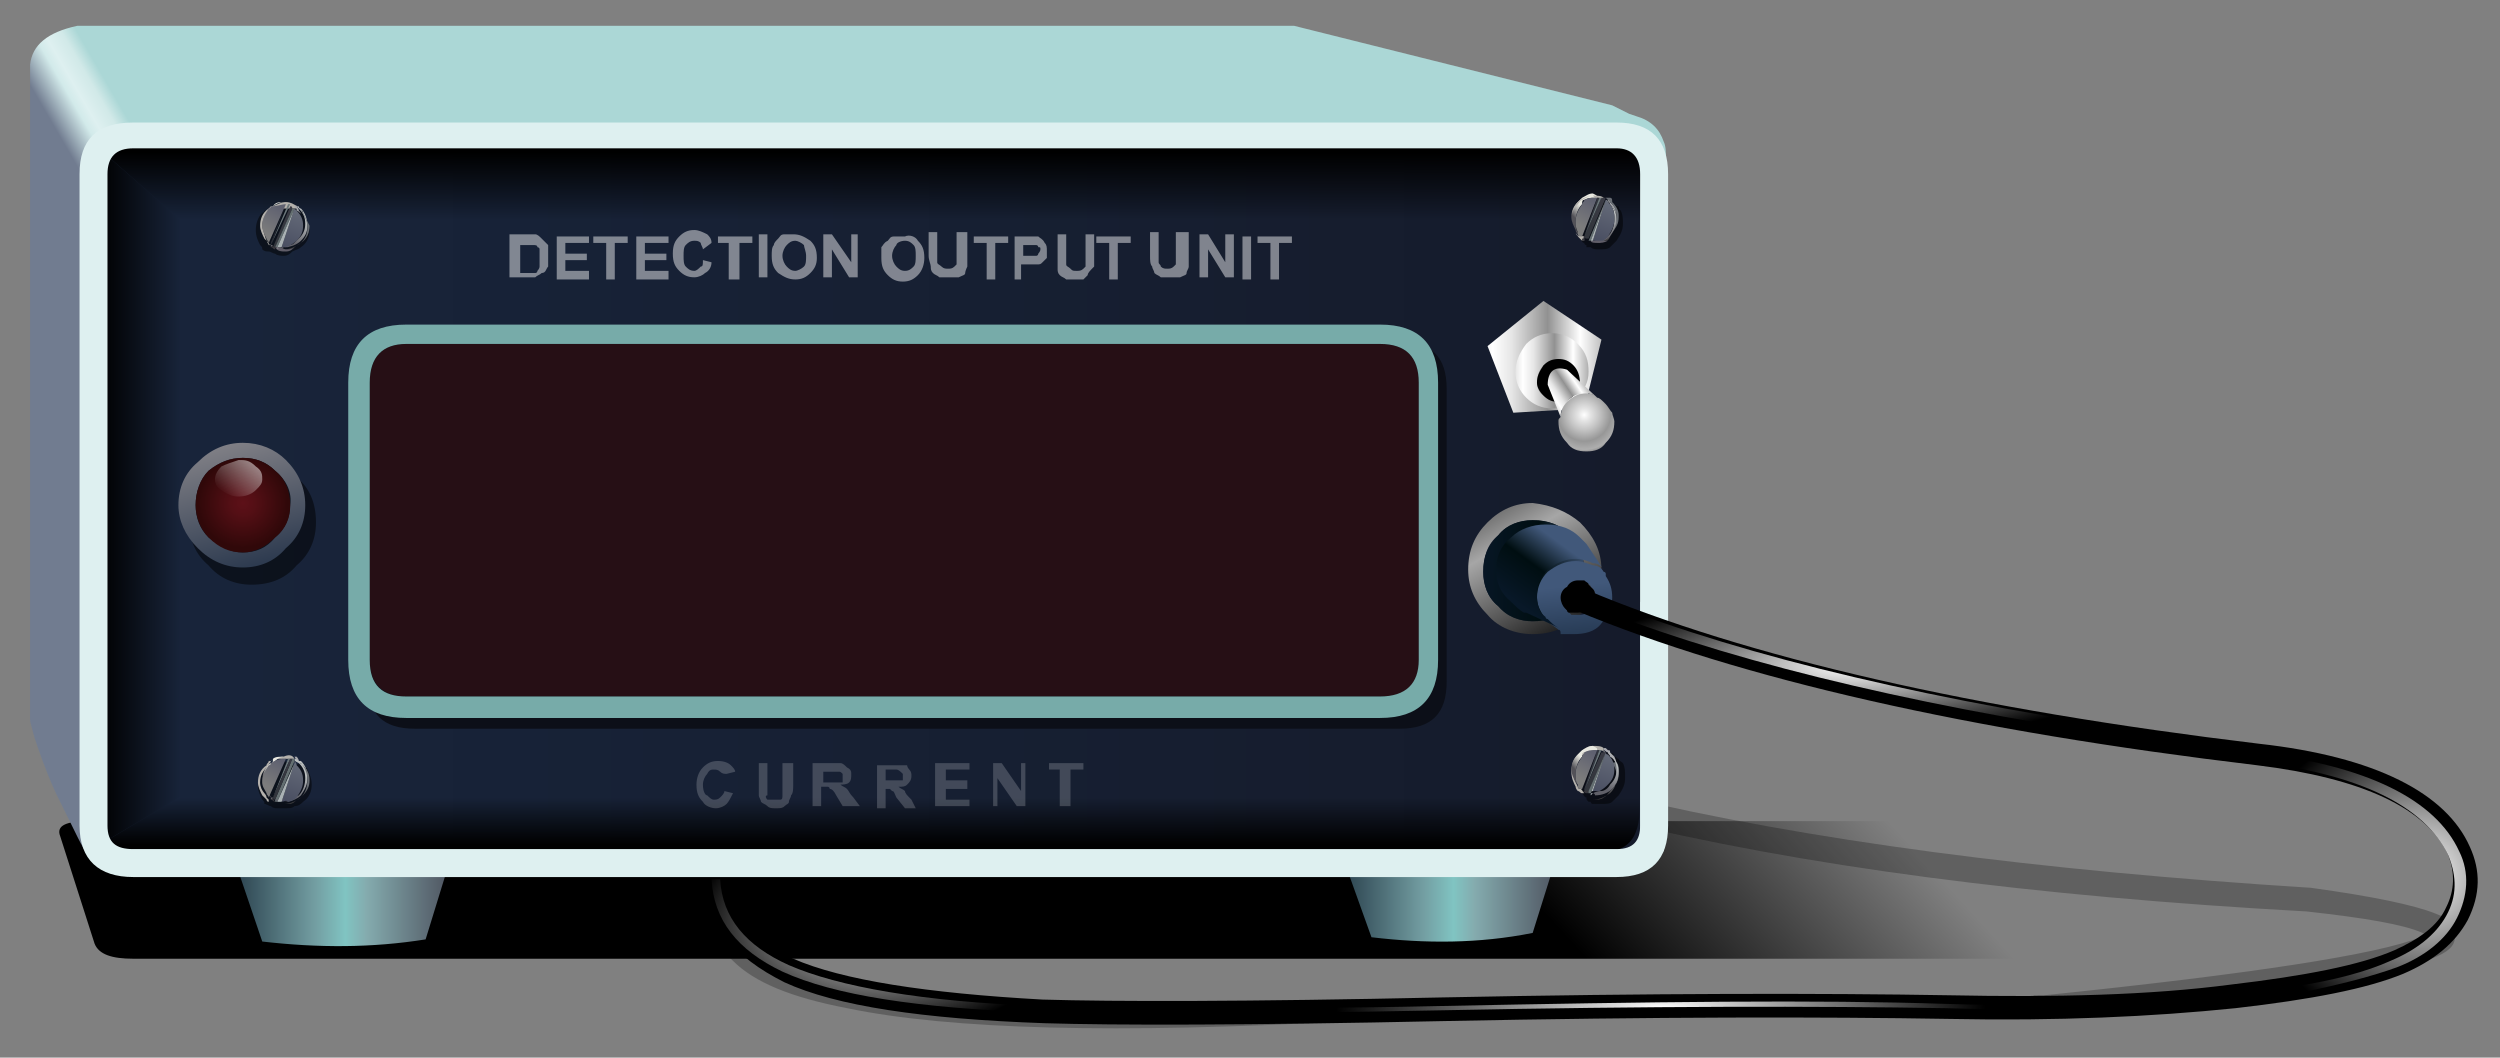 <?xml version="1.0" encoding="utf-8"?>
<!-- Generator: Adobe Illustrator 16.0.0, SVG Export Plug-In . SVG Version: 6.00 Build 0)  -->
<!DOCTYPE svg PUBLIC "-//W3C//DTD SVG 1.1//EN" "http://www.w3.org/Graphics/SVG/1.1/DTD/svg11.dtd">
<svg version="1.1" id="Layer_1" xmlns="http://www.w3.org/2000/svg" xmlns:xlink="http://www.w3.org/1999/xlink" x="0px" y="0px"
	 width="116.3px" height="49.2px" viewBox="2.8 497.5 116.3 49.2" enable-background="new 2.8 497.5 116.3 49.2"
	 xml:space="preserve">
<rect x="2.8" y="497.5" width="116.3" height="49.2" fill="#808080" stroke="none"/>
<g>
	<g>
		
			<linearGradient id="SVGID_1_" gradientUnits="userSpaceOnUse" x1="-635.051" y1="245.73" x2="-617.063" y2="245.73" gradientTransform="matrix(0.992 -0.124 -0.828 -0.904 905.318 680.325)">
			<stop  offset="0" style="stop-color:#000000"/>
			<stop  offset="1" style="stop-color:#000000;stop-opacity:0"/>
		</linearGradient>
		<path fill="url(#SVGID_1_)" d="M6.9,535.7h11.2h12.7h2.9h56.7c1.3,0,2.4,0.2,3.1,0.7l7.8,5c0.1,0.4-0.3,0.7-1.3,0.7H33.6h-2.9
			H18.1H9c-1,0-1.6-0.2-1.8-0.7l-1.6-5C5.4,535.9,5.9,535.7,6.9,535.7z"/>
	</g>
	<g>
		<path fill-opacity="0.247" d="M77.6,534.3l0.5,0.2c8.8,2.1,19.5,3.5,32.2,4.3c2.9,0.4,4.8,0.8,5.8,1.2c0.8,0.3,1.1,0.7,0.9,1.1
			c0,0.4-0.3,0.7-1.1,1c-2.1,0.8-8,1.7-17.8,2.7l-0.6,0.1l-0.1-1.1h0.5c9.7-1,15.5-1.9,17.5-2.7c0.2-0.1,0.3-0.1,0.4-0.1
			c-0.1,0-0.1,0-0.3-0.1c-0.9-0.4-2.7-0.7-5.4-1c-12.7-0.7-23.5-2.1-32.4-4.3l-0.5-0.1L77.6,534.3z M42.4,543.4
			c4.8,1,12.5,1.2,23.1,0.6h0.6v1h-0.5c-10.8,0.6-18.6,0.4-23.4-0.6c-2.6-0.5-4.3-1.2-5.3-2.2c-1.1-1-1.4-2.3-0.7-3.8l0.2-0.5l1,0.4
			l-0.3,0.5c-0.5,1.1-0.3,2,0.4,2.7C38.5,542.3,40.1,543,42.4,543.4z"/>
	</g>
	<g>
		<g>
			
				<linearGradient id="SVGID_2_" gradientUnits="userSpaceOnUse" x1="-137.202" y1="241.486" x2="-126.677" y2="241.486" gradientTransform="matrix(1 0 0 -1 202.34 780.039)">
				<stop  offset="0" style="stop-color:#283E4B"/>
				<stop  offset="0.369" style="stop-color:#739EA2"/>
				<stop  offset="0.502" style="stop-color:#80C4C2"/>
				<stop  offset="0.596" style="stop-color:#84ABAE"/>
				<stop  offset="1" style="stop-color:#494B58"/>
			</linearGradient>
			<path fill="url(#SVGID_2_)" d="M66.6,541.1l-1.9-5.3h11l-1.6,5.1C71.6,541.4,69.1,541.4,66.6,541.1z"/>
			
				<linearGradient id="SVGID_3_" gradientUnits="userSpaceOnUse" x1="-188.752" y1="241.282" x2="-178.227" y2="241.282" gradientTransform="matrix(1 0 0 -1 202.34 780.039)">
				<stop  offset="0" style="stop-color:#283E4B"/>
				<stop  offset="0.369" style="stop-color:#739EA2"/>
				<stop  offset="0.502" style="stop-color:#80C4C2"/>
				<stop  offset="0.596" style="stop-color:#84ABAE"/>
				<stop  offset="1" style="stop-color:#494B58"/>
			</linearGradient>
			<path fill="url(#SVGID_3_)" d="M15,541.3l-1.8-5.3h11l-1.6,5.2C20.1,541.6,17.6,541.6,15,541.3z"/>
		</g>
	</g>
	<g>
		<g>
			
				<linearGradient id="SVGID_4_" gradientUnits="userSpaceOnUse" x1="-185.058" y1="256.01" x2="-182.335" y2="257.589" gradientTransform="matrix(1 0 0 -1 202.34 780.039)">
				<stop  offset="0" style="stop-color:#717C90"/>
				<stop  offset="0.423" style="stop-color:#D2EAEA"/>
				<stop  offset="0.565" style="stop-color:#DEF0F0"/>
				<stop  offset="0.8" style="stop-color:#D1E9E8"/>
				<stop  offset="1" style="stop-color:#ABD7D6"/>
			</linearGradient>
			<path fill="url(#SVGID_4_)" d="M7.4,534.8c-0.2,0.4-0.4,1.2-0.6,2.3c-0.1,0-0.5-0.9-1.4-2.7c-0.5-1.1-0.8-2-1-2.6
				c-0.1-0.4-0.2-0.7-0.2-0.8v-30.5c0.1-0.9,0.8-1.5,2.2-1.8c4.1,0,6.1,0,6.1,0H63l14.8,3.7l0.8,0.4l0.3,0.1
				c0.7,0.2,1.1,0.6,1.3,1.2c0.1,0.2,0.1,0.5,0.1,0.9v0.1v14.3h-1.1V505c0-0.6-0.3-0.9-0.9-1c0,0-0.1,0-0.2,0H8.4
				c-0.6,0.1-0.9,0.5-1,1c0,0.1,0,0.2,0,0.3V534.8z"/>
			<path fill="#DEF0F0" d="M7.4,534.8v2.3H6.8C7,536,7.2,535.3,7.4,534.8z M79.1,537.1v-11.6h1.1v5.7c0,2.4,0,4.3,0,5.9H79.1
				L79.1,537.1z"/>
		</g>
	</g>
	<g>
		
			<linearGradient id="SVGID_5_" gradientUnits="userSpaceOnUse" x1="-189.54" y1="259.339" x2="-123.14" y2="259.339" gradientTransform="matrix(1 0 0 -1 202.34 780.039)">
			<stop  offset="0" style="stop-color:#18243A"/>
			<stop  offset="1" style="stop-color:#151B2B"/>
		</linearGradient>
		<path fill="url(#SVGID_5_)" d="M79.1,505.3v31.8H7.5v-31.5c0-0.1,0-0.2,0-0.3c0.1-0.6,0.4-1,1-1h0.1h69.6c0.1,0,0.2,0,0.2,0
			C78.8,504.4,79.1,504.7,79.1,505.3z"/>
	</g>
	<g>
		<g>
			
				<linearGradient id="SVGID_6_" gradientUnits="userSpaceOnUse" x1="-159.04" y1="275.452" x2="-159.04" y2="272.327" gradientTransform="matrix(1 0 0 -1 202.34 780.039)">
				<stop  offset="0" style="stop-color:#000000"/>
				<stop  offset="1" style="stop-color:#000000;stop-opacity:0"/>
			</linearGradient>
			<path fill="url(#SVGID_6_)" d="M11.5,508l-4.1-3.6c0.2-0.2,0.4-0.3,0.7-0.3h70c0.1,0,0.2,0,0.2,0c0.5,0.1,0.8,0.5,0.9,1.1v2.7
				L11.5,508L11.5,508z"/>
			
				<linearGradient id="SVGID_7_" gradientUnits="userSpaceOnUse" x1="-159.252" y1="241.652" x2="-159.252" y2="245.427" gradientTransform="matrix(1 0 0 -1 202.34 780.039)">
				<stop  offset="0.42" style="stop-color:#000000"/>
				<stop  offset="1" style="stop-color:#000000;stop-opacity:0"/>
			</linearGradient>
			<path fill="url(#SVGID_7_)" d="M7.1,537l4.7-2.8H79c0.3,2-0.3,3-1.7,2.9L7.1,537L7.1,537z"/>
			
				<linearGradient id="SVGID_8_" gradientUnits="userSpaceOnUse" x1="-194.952" y1="259.339" x2="-191.127" y2="259.339" gradientTransform="matrix(1 0 0 -1 202.34 780.039)">
				<stop  offset="0" style="stop-color:#000000"/>
				<stop  offset="1" style="stop-color:#000000;stop-opacity:0"/>
			</linearGradient>
			<path fill="url(#SVGID_8_)" d="M11.8,534.2L7.1,537v-31.5c0-0.1,0-0.2,0-0.3c0-0.3,0.1-0.6,0.3-0.8l4.1,3.6v26.2H11.8z"/>
		</g>
	</g>
	<g>
		<path fill="#DEF0F0" d="M78,503.2c1.6,0,2.4,0.8,2.4,2.4v30.3c0,1.6-0.8,2.4-2.4,2.4H9c-1.6,0-2.5-0.8-2.5-2.4v-30.3
			c0-1.6,0.8-2.4,2.5-2.4H78L78,503.2z M79.1,505.6c0-0.8-0.4-1.2-1.1-1.2H9c-0.8,0-1.2,0.4-1.2,1.2v30.3c0,0.8,0.4,1.1,1.2,1.1h69
			c0.8,0,1.1-0.4,1.1-1.1V505.6z"/>
	</g>
	<path fill="#0C0F18" d="M19.9,515.6c0-1.5,0.7-2.2,2.2-2.2h45.8c1.5,0,2.2,0.7,2.2,2.2v13.6c0,1.5-0.7,2.2-2.2,2.2H22.1
		c-1.5,0-2.2-0.7-2.2-2.2V515.6z"/>
	<g>
		<path fill="#260F15" d="M21.7,513.5H67c1.2,0,1.8,0.6,1.8,1.8v12.9c0,1.2-0.6,1.7-1.8,1.7H21.7c-1.1,0-1.7-0.6-1.7-1.7v-12.9
			C20,514.1,20.6,513.5,21.7,513.5z"/>
		<path fill="#77ABA9" d="M19,515.3c0-1.8,0.9-2.7,2.7-2.7H67c1.8,0,2.7,0.9,2.7,2.7v12.9c0,1.8-0.9,2.7-2.7,2.7H21.7
			c-1.8,0-2.7-0.9-2.7-2.7V515.3z M21.7,513.5c-1.1,0-1.7,0.6-1.7,1.8v12.9c0,1.2,0.6,1.7,1.7,1.7H67c1.2,0,1.8-0.6,1.8-1.7v-12.9
			c0-1.2-0.6-1.8-1.8-1.8H21.7z"/>
	</g>
	<g>
		<g>
			<path fill-opacity="0.502" d="M12.5,519.7c0.6-0.6,1.3-0.9,2-0.9c0.8,0,1.5,0.3,2.1,0.9c0.6,0.5,0.9,1.2,0.9,2.1
				c0,0.8-0.3,1.5-0.9,2c-0.5,0.6-1.2,0.9-2.1,0.9c-0.8,0-1.5-0.3-2-0.9l0,0c-0.6-0.5-0.9-1.2-0.9-2
				C11.6,520.9,11.9,520.2,12.5,519.7z"/>
		</g>
		<g>
			<g>
				
					<linearGradient id="SVGID_9_" gradientUnits="userSpaceOnUse" x1="-189.654" y1="264.185" x2="-187.338" y2="255.507" gradientTransform="matrix(1 0 0 -1 202.34 780.039)">
					<stop  offset="0" style="stop-color:#A29C9C"/>
					<stop  offset="1" style="stop-color:#223148"/>
				</linearGradient>
				<path fill="url(#SVGID_9_)" d="M16.1,518.9L16.1,518.9c0.6,0.6,0.9,1.3,0.9,2.1s-0.3,1.5-0.9,2c-0.5,0.6-1.2,0.9-2,0.9
					c-0.8,0-1.5-0.3-2.1-0.9s-0.9-1.3-0.9-2c0-0.8,0.3-1.5,0.9-2c0.6-0.6,1.3-0.9,2.1-0.9C14.9,518.1,15.6,518.4,16.1,518.9z
					 M15.6,519.4c-0.4-0.4-0.9-0.6-1.5-0.6s-1.1,0.2-1.6,0.6c-0.4,0.4-0.6,1-0.6,1.6s0.2,1.1,0.6,1.5c0.5,0.4,1,0.7,1.6,0.7
					s1.1-0.2,1.5-0.7c0.5-0.4,0.7-1,0.7-1.5C16.4,520.4,16.1,519.8,15.6,519.4z"/>
				
					<radialGradient id="SVGID_10_" cx="-188.24" cy="259.14" r="2.088" gradientTransform="matrix(1 0 0 -1 202.34 780.039)" gradientUnits="userSpaceOnUse">
					<stop  offset="0" style="stop-color:#5D1018"/>
					<stop  offset="0.271" style="stop-color:#540F15"/>
					<stop  offset="1" style="stop-color:#300809"/>
				</radialGradient>
				<path fill="url(#SVGID_10_)" d="M15.6,519.4c0.5,0.4,0.7,1,0.7,1.6s-0.2,1.1-0.7,1.5c-0.4,0.4-0.9,0.7-1.5,0.7s-1.1-0.2-1.6-0.7
					c-0.4-0.4-0.6-1-0.6-1.5c0-0.6,0.2-1.2,0.6-1.6c0.5-0.4,1-0.6,1.6-0.6S15.2,519,15.6,519.4z"/>
			</g>
		</g>
		<g>
			<g>
				
					<linearGradient id="SVGID_11_" gradientUnits="userSpaceOnUse" x1="-187.77" y1="261.098" x2="-189.077" y2="259.503" gradientTransform="matrix(1 0 0 -1 202.34 780.039)">
					<stop  offset="0" style="stop-color:#FFFFFF;stop-opacity:0.522"/>
					<stop  offset="1" style="stop-color:#FAFAFA;stop-opacity:0"/>
				</linearGradient>
				<path fill="url(#SVGID_11_)" d="M15,519.8c0,0.2-0.1,0.3-0.3,0.5c-0.2,0.2-0.5,0.3-0.8,0.3c-0.3,0-0.5-0.1-0.8-0.3
					c-0.2-0.1-0.3-0.3-0.3-0.5s0.1-0.4,0.3-0.6c0.2-0.1,0.5-0.2,0.8-0.3c0.3,0,0.5,0,0.8,0.3C15,519.4,15,519.6,15,519.8z"/>
			</g>
		</g>
	</g>
	<g>
		<g>
			<path fill="#FFFFFF" fill-opacity="0.455" d="M62.3,508.8v1.7h-0.4v-1.7h-0.6v-0.3h1.6v0.3H62.3z M61,510.5h-0.4v-2H61V510.5z
				 M49.7,508.8h-0.6v1.7h-0.4v-1.7h-0.6v-0.3h1.6V508.8z M50.4,508.8v0.6h0.2c0.2,0,0.3,0,0.4,0s0.1-0.1,0.1-0.1s0.1-0.1,0.1-0.2
				c0-0.1,0-0.1-0.1-0.1c0-0.1-0.1-0.1-0.1-0.1c-0.1,0-0.2,0-0.4,0h-0.2V508.8z M50.4,510.5H50v-2h0.6c0.3,0,0.4,0,0.5,0
				c0.1,0.1,0.2,0.1,0.3,0.3c0.1,0.1,0.1,0.2,0.1,0.4c0,0.1,0,0.2,0,0.3c-0.1,0.1-0.1,0.1-0.2,0.2c-0.1,0.1-0.1,0.1-0.3,0.1
				c-0.1,0-0.2,0-0.4,0h-0.3v0.7H50.4z M47.8,508.4v1c0,0.3,0,0.5,0,0.5s-0.1,0.2-0.1,0.3c0,0.1-0.1,0.1-0.3,0.2c-0.1,0-0.2,0-0.4,0
				s-0.4,0-0.5,0c-0.1-0.1-0.2-0.1-0.3-0.2c-0.1-0.1-0.1-0.2-0.1-0.3c0-0.1-0.1-0.3-0.1-0.5v-1.1h0.4v1.1c0,0.2,0,0.3,0,0.3
				c0,0.1,0.1,0.1,0.2,0.2c0.1,0.1,0.2,0.1,0.3,0.1s0.2,0,0.3-0.1c0.1-0.1,0.1-0.1,0.1-0.1c0-0.1,0-0.2,0-0.4v-1.1h0.5V508.4z
				 M45.5,508.7c0.2,0.2,0.3,0.4,0.3,0.8c0,0.3-0.1,0.6-0.3,0.8s-0.4,0.3-0.7,0.3c-0.3,0-0.5-0.1-0.7-0.3c-0.2-0.2-0.3-0.4-0.3-0.8
				l0,0c0-0.2,0-0.3,0-0.5c0.1-0.1,0.1-0.2,0.3-0.3c0.1-0.1,0.1-0.2,0.3-0.2c0.1,0,0.3,0,0.5,0C45.1,508.4,45.4,508.5,45.5,508.7z
				 M44.5,508.9c-0.1,0.1-0.2,0.3-0.2,0.5c0,0.2,0.1,0.4,0.2,0.5c0.1,0.1,0.2,0.2,0.4,0.2c0.2,0,0.3-0.1,0.4-0.2
				c0.1-0.1,0.1-0.3,0.1-0.5c0-0.2,0-0.4-0.1-0.5c-0.1-0.1-0.2-0.2-0.4-0.2C44.7,508.7,44.5,508.8,44.5,508.9z M42.7,508.4v2h-0.4
				l-0.8-1.3v1.3h-0.4v-2h0.4l0.9,1.3v-1.3H42.7z M40.5,510.2c-0.2,0.2-0.4,0.3-0.7,0.3c-0.3,0-0.5-0.1-0.8-0.3
				c-0.2-0.2-0.3-0.4-0.3-0.8c0-0.2,0-0.4,0.1-0.5c0-0.1,0.1-0.2,0.2-0.3c0.1-0.1,0.1-0.2,0.3-0.2c0.2,0,0.2,0,0.4,0
				c0.3,0,0.5,0.1,0.8,0.3c0.2,0.2,0.3,0.4,0.3,0.8C40.8,509.8,40.7,510,40.5,510.2z M60.2,508.4v2h-0.4l-0.8-1.3v1.3h-0.4v-2H59
				l0.8,1.3v-1.3H60.2z M58.1,508.4v1c0,0.3,0,0.5,0,0.5c0,0.1-0.1,0.2-0.1,0.3c0,0.1-0.1,0.1-0.3,0.2c-0.1,0-0.2,0-0.4,0
				c-0.2,0-0.4,0-0.5,0c-0.1-0.1-0.2-0.1-0.3-0.2c0-0.1-0.1-0.2-0.1-0.3c-0.1-0.1-0.1-0.3-0.1-0.5v-1.1h0.4v1.1c0,0.2,0,0.3,0,0.3
				c0,0.1,0.1,0.1,0.1,0.2c0.1,0.1,0.2,0.1,0.3,0.1s0.2,0,0.3-0.1c0.1-0.1,0.1-0.1,0.1-0.1c0-0.1,0-0.2,0-0.4v-1.1h0.6V508.4z
				 M54.8,508.8v1.7h-0.4v-1.7h-0.6v-0.3h1.6v0.3H54.8z M53.4,510.3c-0.1,0.1-0.1,0.1-0.2,0.2c-0.1,0-0.3,0-0.4,0
				c-0.2,0-0.3,0-0.4,0c-0.1-0.1-0.2-0.1-0.3-0.2c-0.1-0.1-0.1-0.2-0.1-0.3s0-0.3,0-0.5v-1.1h0.4v1.1c0,0.2,0,0.3,0,0.3
				c0,0.1,0.1,0.1,0.2,0.2s0.1,0.1,0.3,0.1c0.1,0,0.2,0,0.3-0.1c0.1-0.1,0.1-0.1,0.1-0.1c0-0.1,0-0.2,0-0.4v-1.1h0.4v1
				c0,0.3,0,0.5,0,0.5C53.5,510.1,53.4,510.2,53.4,510.3z M30.2,508.8h-1.1v0.5h1v0.3h-1v0.5h1.1v0.4h-1.5v-2h1.5V508.8z
				 M28.3,509.9c-0.1,0.1-0.1,0.3-0.3,0.3c-0.1,0.1-0.2,0.1-0.3,0.2c-0.1,0-0.2,0-0.4,0h-0.8v-2h0.8c0.1,0,0.3,0,0.4,0
				c0.1,0,0.2,0.1,0.3,0.2c0.1,0.1,0.2,0.2,0.3,0.3c0,0.2,0,0.3,0,0.5C28.3,509.6,28.3,509.8,28.3,509.9z M27.9,509.5
				c0-0.2,0-0.3,0-0.4c0-0.1-0.1-0.1-0.1-0.1c0-0.1-0.1-0.1-0.2-0.1c0,0-0.1,0-0.3,0H27v1.3h0.4c0.1,0,0.2,0,0.3,0
				c0.1,0,0.1-0.1,0.1-0.1s0.1-0.1,0.1-0.2C27.9,509.7,27.9,509.6,27.9,509.5z M39.8,508.7c-0.2,0-0.3,0.1-0.4,0.2
				c-0.1,0.1-0.2,0.3-0.2,0.5c0,0.2,0.1,0.4,0.2,0.5c0.1,0.1,0.2,0.2,0.4,0.2c0.1,0,0.3-0.1,0.4-0.2c0.1-0.1,0.1-0.3,0.1-0.5
				c0-0.2-0.1-0.4-0.1-0.5C40.1,508.8,39.9,508.7,39.8,508.7z M38.5,508.4v2h-0.4v-2H38.5z M37.8,508.8h-0.6v1.7h-0.5v-1.7h-0.5
				v-0.3h1.6V508.8z M35.5,509.1c0-0.1-0.1-0.2-0.1-0.3c-0.1-0.1-0.2-0.1-0.3-0.1c-0.2,0-0.3,0.1-0.4,0.2c-0.1,0.1-0.1,0.3-0.1,0.5
				c0,0.2,0,0.4,0.1,0.5c0.1,0.1,0.2,0.2,0.4,0.2c0.1,0,0.2-0.1,0.3-0.2c0.1,0,0.1-0.1,0.1-0.3l0.4,0.1c0,0.2-0.1,0.4-0.3,0.5
				c-0.1,0.1-0.3,0.2-0.5,0.2c-0.3,0-0.5-0.1-0.7-0.3c-0.2-0.2-0.3-0.4-0.3-0.8c0-0.4,0.1-0.6,0.3-0.8c0.2-0.2,0.4-0.3,0.7-0.3
				c0.2,0,0.4,0.1,0.6,0.2c0.1,0.1,0.2,0.2,0.2,0.4L35.5,509.1z M33.9,508.8h-1.1v0.5h1v0.3h-1v0.5h1.1v0.4h-1.5v-2h1.5V508.8z
				 M32,508.8h-0.6v1.7H31v-1.7h-0.6v-0.3H32V508.8z"/>
			<path fill="#FFFFFF" fill-opacity="0.188" d="M50.5,533v2h-0.4l-0.9-1.3v1.3H49v-2h0.4l0.9,1.3V533H50.5z M47.9,533.3h-1.1v0.5
				h1v0.4h-1v0.5h1.1v0.3h-1.6v-2h1.6V533.3z M44.5,533.3c0,0-0.1,0-0.3,0H44v0.5h0.3c0.2,0,0.3,0,0.4,0h0.1c0,0,0-0.1,0-0.2v-0.1
				C44.7,533.4,44.6,533.3,44.5,533.3z M45.1,533.3c0.1,0.1,0.1,0.2,0.1,0.3c0,0.2-0.1,0.3-0.2,0.4s-0.2,0.1-0.4,0.1
				c0.1,0.1,0.2,0.1,0.3,0.2c0,0.1,0.1,0.2,0.3,0.4l0.2,0.4h-0.5l-0.4-0.5c-0.1-0.2-0.1-0.3-0.2-0.3l-0.1-0.1c0,0-0.1,0-0.2,0l0,0
				v0.9h-0.4v-2h0.9c0.2,0,0.4,0,0.5,0C45,533.1,45,533.2,45.1,533.3z M42.4,533.5c0,0.2,0,0.3-0.1,0.4c-0.1,0.1-0.3,0.1-0.4,0.1
				c0.1,0.1,0.2,0.1,0.3,0.2c0.1,0.1,0.1,0.2,0.3,0.4l0.3,0.4H42l-0.3-0.5c-0.1-0.2-0.2-0.3-0.3-0.3c0,0,0-0.1-0.1-0.1
				c0,0-0.1,0-0.2,0H41v0.9h-0.4v-2h0.9c0.2,0,0.4,0,0.4,0c0.1,0,0.2,0.1,0.3,0.2C42.4,533.3,42.4,533.4,42.4,533.5z M42,533.5
				c-0.1-0.1-0.1-0.1-0.2-0.1c0,0-0.1,0-0.3,0h-0.4v0.5h0.4c0.2,0,0.3,0,0.3,0c0.1,0,0.1,0,0.2,0C42,533.7,42,533.7,42,533.5
				L42,533.5z M53.2,533.3h-0.6v1.7h-0.5v-1.7h-0.5V533h1.6V533.3z M38.5,534.7c0.1,0,0.2,0,0.3,0c0.1,0,0.2,0,0.3,0
				s0.1-0.1,0.1-0.2s0-0.2,0-0.4V533h0.5v1c0,0.2,0,0.4-0.1,0.5c0,0.1-0.1,0.2-0.1,0.3c0,0.1-0.1,0.1-0.2,0.2
				c-0.1,0.1-0.2,0.1-0.4,0.1c-0.2,0-0.3,0-0.4-0.1s-0.2-0.1-0.3-0.2c0-0.1-0.1-0.2-0.1-0.3s0-0.3,0-0.5v-1h0.4v1.1
				c0,0.2,0,0.3,0,0.4C38.4,534.5,38.4,534.6,38.5,534.7z M36.3,533.4c-0.1-0.1-0.2-0.1-0.3-0.1s-0.2,0-0.3,0.2
				c-0.1,0.1-0.2,0.3-0.2,0.5c0,0.3,0.1,0.5,0.2,0.5c0.1,0.1,0.2,0.2,0.3,0.2s0.2,0,0.3-0.1c0.1-0.1,0.2-0.2,0.2-0.3l0.4,0.1
				c-0.1,0.2-0.2,0.4-0.3,0.5c-0.1,0.1-0.3,0.2-0.5,0.2c-0.2,0-0.5-0.1-0.6-0.3c-0.2-0.2-0.3-0.4-0.3-0.8c0-0.3,0.1-0.6,0.3-0.8
				s0.4-0.3,0.7-0.3c0.3,0,0.5,0.1,0.6,0.2c0.1,0.1,0.2,0.2,0.2,0.3l-0.4,0.1C36.5,533.5,36.4,533.5,36.3,533.4z"/>
		</g>
	</g>
	<g>
		<g>
			<path fill-opacity="0.502" d="M16.2,507.1c0.2,0,0.4,0.1,0.5,0.2h0.1c0,0,0.1,0,0.1,0.1c0,0.1,0.1,0.1,0.1,0.2
				c0.1,0.2,0.2,0.4,0.2,0.6l0,0c0,0.3-0.1,0.6-0.4,0.8c-0.1,0.1-0.2,0.1-0.4,0.2c-0.1,0.1-0.2,0.2-0.4,0.2l0,0
				c-0.1,0-0.3,0-0.4-0.1c-0.1,0-0.2-0.1-0.3-0.1l0,0c-0.1,0-0.2,0-0.3-0.1c0-0.1,0-0.1-0.1-0.2c-0.1-0.2-0.2-0.4-0.2-0.7
				s0.1-0.6,0.3-0.8c0.1,0,0.1-0.1,0.1-0.1h0.1C15.8,507.2,16,507.1,16.2,507.1z"/>
		</g>
		<g>
			<g>
				<path fill="#B4B1AC" d="M15.4,508.9L15.4,508.9c-0.1,0-0.1,0-0.1-0.1c-0.1-0.1-0.1-0.1-0.2-0.2c-0.1-0.2-0.2-0.4-0.2-0.6
					c0-0.3,0.1-0.6,0.4-0.8l0.1-0.1h0.1c0.2-0.1,0.4-0.2,0.6-0.2c0.2,0,0.4,0.1,0.5,0.2v0.1h-0.1l0,0c-0.1,0-0.1,0-0.2,0h-0.1h-0.1
					c-0.2,0-0.4,0-0.5,0.2l-0.1,0.1c-0.2,0.2-0.4,0.5-0.4,0.8c0,0.2,0.1,0.4,0.2,0.6C15.3,508.9,15.4,508.9,15.4,508.9
					C15.3,508.8,15.3,508.9,15.4,508.9z"/>
				
					<linearGradient id="SVGID_12_" gradientUnits="userSpaceOnUse" x1="-186.658" y1="272.334" x2="-187.083" y2="271.909" gradientTransform="matrix(1 0 0 -1 202.34 780.039)">
					<stop  offset="0" style="stop-color:#E8E8E0"/>
					<stop  offset="1" style="stop-color:#535258"/>
				</linearGradient>
				<path fill="url(#SVGID_12_)" d="M15.4,508.8L15.4,508.8c0,0-0.1,0-0.1-0.1c-0.1-0.1-0.1-0.1-0.1-0.1c-0.1-0.2-0.2-0.4-0.2-0.6
					c0-0.3,0.1-0.5,0.4-0.8c0.1-0.1,0.1-0.1,0.1-0.1c0.1-0.1,0.3-0.2,0.5-0.2l0,0c0.1,0,0.1,0,0.1,0l0,0H16c-0.2,0-0.4,0-0.5,0.2
					c0,0.1-0.1,0.1-0.1,0.1c-0.2,0.2-0.3,0.5-0.3,0.8c0,0.2,0.1,0.4,0.2,0.6C15.3,508.7,15.3,508.8,15.4,508.8z"/>
				
					<linearGradient id="SVGID_13_" gradientUnits="userSpaceOnUse" x1="-186.556" y1="272.902" x2="-187.209" y2="271.753" gradientTransform="matrix(1 0 0 -1 202.34 780.039)">
					<stop  offset="0" style="stop-color:#5F6170"/>
					<stop  offset="1" style="stop-color:#7C7C7C"/>
				</linearGradient>
				<path fill="url(#SVGID_13_)" d="M16.1,507l-0.8,1.8c0-0.1-0.1-0.1-0.1-0.2c-0.1-0.2-0.2-0.4-0.2-0.6c0-0.3,0.1-0.5,0.3-0.8
					c0.1,0,0.1-0.1,0.1-0.1C15.7,507.1,15.9,507,16.1,507L16.1,507z"/>
				
					<linearGradient id="SVGID_14_" gradientUnits="userSpaceOnUse" x1="404.634" y1="1045.424" x2="406.593" y2="1045.424" gradientTransform="matrix(-0.396 0.918 0.937 0.351 -803.546 -232.095)">
					<stop  offset="0" style="stop-color:#3D3D47"/>
					<stop  offset="1" style="stop-color:#33363D"/>
				</linearGradient>
				<path fill="url(#SVGID_14_)" d="M16.4,507.2l-0.8,1.8l0,0c-0.1,0-0.1,0-0.1,0l0.8-1.9h0.1C16.3,507.1,16.4,507.1,16.4,507.2
					L16.4,507.2L16.4,507.2z"/>
				<polygon fill="#646F71" points="16.5,507.2 15.7,509 15.6,509 15.6,509 16.4,507.2 				"/>
				
					<linearGradient id="SVGID_15_" gradientUnits="userSpaceOnUse" x1="-185.456" y1="272.839" x2="-186.172" y2="270.91" gradientTransform="matrix(1 0 0 -1 202.34 780.039)">
					<stop  offset="0" style="stop-color:#666C7A"/>
					<stop  offset="1" style="stop-color:#494E61"/>
				</linearGradient>
				<path fill="url(#SVGID_15_)" d="M15.9,509l0.6-1.8l0,0l0.1,0.1c0.2,0.2,0.3,0.4,0.3,0.7l0,0c0,0.3-0.1,0.5-0.3,0.7
					c-0.1,0.1-0.3,0.2-0.4,0.3C16.1,509,16,509,15.9,509z"/>
				<path fill="#6A7579" d="M15.4,508.9l0.8-1.9h0.1L15.4,508.9L15.4,508.9z"/>
				<polygon fill="#31343D" points="15.4,508.8 16.1,507 16.1,507 15.4,508.9 				"/>
				<path fill="#A9AAAF" d="M16.5,507.1L16.5,507.1c0.1-0.1,0.1,0,0.1,0s0.1,0.1,0.1,0.2c0.1,0.1,0.1,0.1,0.1,0.2c0,0,0,0,0-0.1
					c-0.1,0-0.1-0.1-0.2-0.1C16.6,507.2,16.6,507.2,16.5,507.1L16.5,507.1z"/>
				
					<linearGradient id="SVGID_16_" gradientUnits="userSpaceOnUse" x1="-185.546" y1="272.299" x2="-185.993" y2="271.223" gradientTransform="matrix(1 0 0 -1 202.34 780.039)">
					<stop  offset="0" style="stop-color:#B9BDBE"/>
					<stop  offset="1" style="stop-color:#606068"/>
				</linearGradient>
				<path fill="url(#SVGID_16_)" d="M15.9,509c0.1,0,0.3,0,0.4-0.1c0.1,0,0.2-0.1,0.4-0.3c0.2-0.2,0.3-0.4,0.3-0.7l0,0
					c0-0.3-0.1-0.5-0.3-0.7c-0.1-0.1-0.1-0.1-0.1-0.1V507v0.1h0.1c0,0,0,0.1,0.1,0.1c0.2,0.2,0.3,0.5,0.3,0.8s-0.1,0.5-0.3,0.7
					c-0.2,0.2-0.5,0.3-0.8,0.3C15.9,509.1,15.9,509.1,15.9,509z"/>
				
					<linearGradient id="SVGID_17_" gradientUnits="userSpaceOnUse" x1="-185.557" y1="272.059" x2="-186.257" y2="271.359" gradientTransform="matrix(1 0 0 -1 202.34 780.039)">
					<stop  offset="0" style="stop-color:#696E74"/>
					<stop  offset="1" style="stop-color:#424041"/>
				</linearGradient>
				<path fill="url(#SVGID_17_)" d="M15.8,509.1L15.8,509.1c0.1,0,0.1,0,0.2,0c0.3,0,0.5-0.1,0.8-0.3c0.2-0.2,0.3-0.4,0.3-0.7
					c0-0.3-0.1-0.5-0.3-0.8l-0.1-0.1c0.1,0.1,0.1,0.1,0.2,0.1c0,0,0,0,0,0.1c0.1,0.2,0.2,0.4,0.3,0.6c0,0.3-0.1,0.6-0.4,0.8
					c-0.1,0.1-0.2,0.1-0.3,0.2s-0.2,0.1-0.4,0.1C15.9,509.1,15.9,509.1,15.8,509.1z"/>
				<polygon fill="#6B6A70" points="15.4,509 15.4,508.9 15.4,508.9 15.5,508.9 				"/>
				<polygon fill="#52525A" points="15.4,508.8 15.4,508.9 15.4,508.9 				"/>
				<path fill="#605D68" d="M15.6,509L15.6,509h0.1h0.1c0.1,0,0.2,0.1,0.3,0.1s0.3,0,0.4-0.1c-0.1,0.1-0.2,0.2-0.4,0.2l0,0
					C15.9,509.2,15.7,509.2,15.6,509L15.6,509z"/>
				<path fill="#38373C" d="M15.4,509L15.4,509c0.1-0.1,0.1,0,0.2,0l0,0v0.1C15.5,509.1,15.5,509,15.4,509z"/>
				<path fill="#B8C0C3" d="M15.7,509C15.8,509,15.8,509,15.7,509L15.7,509C15.8,509.1,15.7,509.1,15.7,509z"/>
				<path fill="#AAB2B4" d="M15.7,509l0.8-1.8l-0.6,1.8C15.8,509,15.8,509,15.7,509z"/>
			</g>
		</g>
	</g>
	<g>
		<g>
			<path fill-opacity="0.502" d="M16.9,533c0,0,0.1,0.1,0.1,0.2c0.1,0,0.1,0.1,0.1,0.1c0.1,0.2,0.2,0.4,0.2,0.7s-0.1,0.6-0.4,0.8
				c-0.1,0.1-0.2,0.2-0.4,0.2c-0.1,0.1-0.2,0.1-0.4,0.1l0,0c-0.1,0-0.3,0-0.4,0c-0.1,0-0.2,0-0.3-0.1l0,0c-0.1,0-0.2-0.1-0.3-0.1
				c0-0.1,0-0.1-0.1-0.2c-0.1-0.2-0.2-0.4-0.2-0.6c0-0.3,0.1-0.6,0.3-0.8c0.1-0.1,0.1-0.1,0.1-0.2h0.1c0.2-0.1,0.4-0.2,0.6-0.2
				c0.2,0,0.4,0.1,0.5,0.2L16.9,533L16.9,533z"/>
		</g>
		<g>
			<g>
				<path fill="#A9AAAF" d="M16.5,532.7c0.1,0,0.1,0,0.1,0s0.1,0.1,0.1,0.2c0.1,0,0.1,0.1,0.1,0.1l0,0c-0.1,0-0.1-0.1-0.2-0.1
					L16.5,532.7C16.5,532.8,16.5,532.8,16.5,532.7L16.5,532.7z"/>
				
					<linearGradient id="SVGID_18_" gradientUnits="userSpaceOnUse" x1="-185.587" y1="246.566" x2="-186.034" y2="245.49" gradientTransform="matrix(1 0 0 -1 202.34 780.039)">
					<stop  offset="0" style="stop-color:#B9BDBE"/>
					<stop  offset="1" style="stop-color:#606068"/>
				</linearGradient>
				<path fill="url(#SVGID_18_)" d="M16.5,532.8L16.5,532.8L16.5,532.8c0.1,0,0.2,0.1,0.2,0.1s0,0,0.1,0c0.2,0.2,0.3,0.4,0.3,0.8
					c0,0.3-0.1,0.5-0.3,0.8c-0.2,0.2-0.5,0.3-0.8,0.3c-0.1,0-0.1,0-0.1,0c0.1,0,0.3,0,0.4-0.1c0.1,0,0.2-0.1,0.4-0.2
					c0.2-0.2,0.3-0.5,0.3-0.8l0,0c0-0.3-0.1-0.5-0.3-0.7C16.5,532.9,16.5,532.9,16.5,532.8z"/>
				<path fill="#B4B1AC" d="M16.5,532.8c-0.1,0-0.1,0-0.2,0c-0.1,0-0.1,0-0.2,0H16h-0.1c-0.2,0-0.4,0-0.5,0.1c0,0.1-0.1,0.1-0.1,0.2
					c-0.2,0.2-0.4,0.4-0.4,0.8c0,0.2,0.1,0.4,0.2,0.5c0,0,0.1,0.1,0.1,0.2l0.1,0.1v0.1c-0.1,0-0.1-0.1-0.1-0.1
					c-0.1-0.1-0.1-0.1-0.2-0.2c-0.1-0.2-0.2-0.4-0.2-0.6c0-0.3,0.1-0.6,0.4-0.8c0-0.1,0.1-0.1,0.1-0.2h0.1c0.2-0.1,0.4-0.2,0.6-0.2
					C16.2,532.6,16.4,532.6,16.5,532.8L16.5,532.8z"/>
				
					<linearGradient id="SVGID_19_" gradientUnits="userSpaceOnUse" x1="-185.513" y1="246.316" x2="-186.214" y2="245.616" gradientTransform="matrix(1 0 0 -1 202.34 780.039)">
					<stop  offset="0" style="stop-color:#696E74"/>
					<stop  offset="1" style="stop-color:#424041"/>
				</linearGradient>
				<path fill="url(#SVGID_19_)" d="M16.9,533.1c0.2,0.2,0.3,0.4,0.3,0.7l0,0c0,0.3-0.1,0.5-0.4,0.8c-0.1,0.1-0.2,0.1-0.3,0.2
					c-0.1,0.1-0.2,0.1-0.4,0.1H16c-0.1,0-0.2,0-0.2,0h0.1c0,0,0,0,0.1,0c0.3,0,0.5-0.1,0.8-0.3c0.2-0.2,0.3-0.5,0.3-0.8
					s-0.1-0.6-0.3-0.8c0,0,0,0-0.1,0C16.7,533,16.8,533,16.9,533.1L16.9,533.1z"/>
				
					<linearGradient id="SVGID_20_" gradientUnits="userSpaceOnUse" x1="-185.438" y1="247.132" x2="-186.155" y2="245.203" gradientTransform="matrix(1 0 0 -1 202.34 780.039)">
					<stop  offset="0" style="stop-color:#666C7A"/>
					<stop  offset="1" style="stop-color:#494E61"/>
				</linearGradient>
				<path fill="url(#SVGID_20_)" d="M15.9,534.8l0.6-1.8v-0.1c0,0,0.1,0.1,0.1,0.2c0.2,0.2,0.3,0.4,0.3,0.7l0,0
					c0,0.3-0.1,0.5-0.3,0.8c-0.1,0.1-0.3,0.2-0.4,0.2C16.1,534.7,16,534.8,15.9,534.8z"/>
				
					<linearGradient id="SVGID_21_" gradientUnits="userSpaceOnUse" x1="-186.652" y1="246.577" x2="-187.077" y2="246.152" gradientTransform="matrix(1 0 0 -1 202.34 780.039)">
					<stop  offset="0" style="stop-color:#E8E8E0"/>
					<stop  offset="1" style="stop-color:#535258"/>
				</linearGradient>
				<path fill="url(#SVGID_21_)" d="M16.1,532.7L16.1,532.7L16.1,532.7c-0.3,0-0.4,0.1-0.6,0.3l-0.1,0.1c-0.2,0.2-0.3,0.5-0.3,0.8
					c0,0.2,0.1,0.4,0.2,0.5c0,0.1,0.1,0.1,0.1,0.2l0,0l-0.1-0.1c-0.1-0.1-0.1-0.2-0.1-0.2c-0.1-0.2-0.2-0.3-0.2-0.5
					c0-0.3,0.1-0.6,0.4-0.8c0.1,0,0.1-0.1,0.1-0.2c0.1-0.1,0.3-0.1,0.5-0.1l0,0H16.1z"/>
				
					<linearGradient id="SVGID_22_" gradientUnits="userSpaceOnUse" x1="-186.491" y1="247.167" x2="-187.144" y2="246.017" gradientTransform="matrix(1 0 0 -1 202.34 780.039)">
					<stop  offset="0" style="stop-color:#5F6170"/>
					<stop  offset="1" style="stop-color:#7C7C7C"/>
				</linearGradient>
				<path fill="url(#SVGID_22_)" d="M16.1,532.8l-0.8,1.8l0,0c0-0.1-0.1-0.1-0.1-0.2c-0.1-0.2-0.2-0.3-0.2-0.5
					c0-0.3,0.1-0.5,0.3-0.8c0.1,0,0.1-0.1,0.1-0.1C15.7,532.8,15.9,532.8,16.1,532.8L16.1,532.8z"/>
				<path fill="#6A7579" d="M15.5,534.6L15.5,534.6l0.7-1.8h0.1L15.5,534.6z"/>
				<polygon fill="#646F71" points="16.5,532.9 15.7,534.8 15.6,534.8 15.6,534.7 16.4,532.8 16.5,532.8 				"/>
				
					<linearGradient id="SVGID_23_" gradientUnits="userSpaceOnUse" x1="428.771" y1="1055.566" x2="430.73" y2="1055.566" gradientTransform="matrix(-0.396 0.918 0.937 0.351 -803.546 -232.095)">
					<stop  offset="0" style="stop-color:#3D3D47"/>
					<stop  offset="1" style="stop-color:#33363D"/>
				</linearGradient>
				<path fill="url(#SVGID_23_)" d="M16.4,532.8l-0.8,1.9c-0.1,0-0.1-0.1-0.1-0.1l0.8-1.8l0,0H16.4L16.4,532.8z"/>
				<polygon fill="#31343D" points="16.1,532.8 15.4,534.6 15.4,534.6 				"/>
				<path fill="#605D68" d="M15.6,534.7L15.6,534.7h0.1h0.1c0,0,0.1,0,0.2,0C15.9,534.8,15.7,534.8,15.6,534.7L15.6,534.7z"/>
				<path fill="#38373C" d="M15.6,534.8c-0.1,0-0.1-0.1-0.2-0.1l0.1-0.1C15.5,534.6,15.5,534.7,15.6,534.8L15.6,534.8z"/>
				<path fill="#B8C0C3" d="M15.7,534.8C15.8,534.8,15.8,534.8,15.7,534.8L15.7,534.8C15.8,534.8,15.7,534.8,15.7,534.8z"/>
				<polygon fill="#6B6A70" points="15.4,534.7 15.4,534.6 15.4,534.6 15.5,534.6 15.4,534.7 				"/>
				<path fill="#AAB2B4" d="M15.7,534.8l0.8-1.8l-0.6,1.8C15.8,534.8,15.8,534.8,15.7,534.8z"/>
			</g>
		</g>
	</g>
	<g>
		<g>
			<path fill-opacity="0.502" d="M78.2,507.3c0.1,0.2,0.1,0.4,0.1,0.6l0,0c0,0.3-0.1,0.5-0.3,0.8c-0.1,0.1-0.2,0.2-0.3,0.3
				c-0.1,0.1-0.3,0.1-0.5,0.1c-0.2,0-0.3,0-0.4-0.1c-0.1,0-0.1,0-0.1,0h-0.1c0,0,0,0,0-0.1c-0.1,0-0.1-0.1-0.1-0.1
				c-0.1,0-0.1-0.1-0.2-0.2c-0.1-0.2-0.2-0.4-0.2-0.6c0-0.3,0.1-0.6,0.4-0.8c0,0,0-0.1,0.1-0.1h0.1c0.2-0.1,0.4-0.2,0.6-0.2
				c0.2,0,0.4,0,0.5,0.1c0,0,0,0,0.1,0c0.1,0.1,0.1,0.1,0.2,0.1C78.1,507.2,78.1,507.2,78.2,507.3z"/>
		</g>
		<g>
			<g>
				
					<linearGradient id="SVGID_24_" gradientUnits="userSpaceOnUse" x1="-125.727" y1="272.702" x2="-126.152" y2="272.277" gradientTransform="matrix(1 0 0 -1 202.34 780.039)">
					<stop  offset="0" style="stop-color:#E8E8E0"/>
					<stop  offset="1" style="stop-color:#535258"/>
				</linearGradient>
				<path fill="url(#SVGID_24_)" d="M77.1,506.7L77.1,506.7H77c-0.2,0-0.3,0-0.5,0.1c-0.1,0-0.1,0.1-0.1,0.2
					c-0.2,0.2-0.3,0.5-0.3,0.8c0,0.2,0,0.4,0.1,0.5c0,0.1,0.1,0.1,0.1,0.2l0,0l-0.1-0.1c0,0-0.1-0.1-0.1-0.2
					c-0.1-0.2-0.2-0.4-0.2-0.6c0-0.3,0.1-0.5,0.3-0.7c0.1-0.1,0.1-0.1,0.2-0.2c0.2-0.1,0.3-0.2,0.5-0.2l0,0
					C77.1,506.6,77.1,506.6,77.1,506.7z"/>
				<path fill="#B4B1AC" d="M76.5,508.5l-0.1,0.2c-0.1-0.1-0.1-0.1-0.2-0.2c0,0-0.1-0.1-0.1-0.2c-0.1-0.2-0.2-0.4-0.2-0.6
					c0-0.3,0.1-0.6,0.3-0.8l0.1-0.1l0,0c0.2-0.1,0.4-0.2,0.6-0.2c0.2,0,0.4,0,0.5,0.1v0.1c-0.1-0.1-0.3-0.1-0.4-0.1l-0.1-0.1l0,0
					c-0.2,0-0.3,0.1-0.5,0.2c-0.1,0-0.1,0.1-0.2,0.2c-0.2,0.2-0.3,0.4-0.3,0.7c0,0.2,0.1,0.4,0.2,0.6c0,0.1,0.1,0.1,0.1,0.2
					C76.3,508.4,76.4,508.5,76.5,508.5L76.5,508.5z"/>
				
					<linearGradient id="SVGID_25_" gradientUnits="userSpaceOnUse" x1="-125.427" y1="273.207" x2="-126.08" y2="272.058" gradientTransform="matrix(1 0 0 -1 202.34 780.039)">
					<stop  offset="0" style="stop-color:#5F6170"/>
					<stop  offset="1" style="stop-color:#7C7C7C"/>
				</linearGradient>
				<path fill="url(#SVGID_25_)" d="M77.1,506.7l-0.7,1.8h-0.1l0,0c-0.1,0-0.1-0.1-0.1-0.2c-0.1-0.2-0.1-0.3-0.1-0.5
					c0-0.3,0.1-0.5,0.3-0.8c0-0.1,0.1-0.1,0.1-0.2c0.2-0.1,0.3-0.1,0.5-0.1C77.1,506.7,77.1,506.7,77.1,506.7z"/>
				<polygon fill="#31343D" points="77.2,506.7 76.5,508.5 76.5,508.5 77.1,506.7 				"/>
				<path fill="#A9AAAF" d="M77.5,506.8L77.5,506.8h0.1c0.1,0,0.1,0.1,0.1,0.1c0.1,0.1,0.1,0.1,0.2,0.2c0.1,0.2,0.1,0.4,0.1,0.5
					c0-0.2-0.1-0.4-0.3-0.6c0-0.1-0.1-0.1-0.1-0.2C77.6,506.8,77.6,506.8,77.5,506.8z"/>
				
					<linearGradient id="SVGID_26_" gradientUnits="userSpaceOnUse" x1="-124.623" y1="272.523" x2="-125.323" y2="271.823" gradientTransform="matrix(1 0 0 -1 202.34 780.039)">
					<stop  offset="0" style="stop-color:#696E74"/>
					<stop  offset="1" style="stop-color:#424041"/>
				</linearGradient>
				<path fill="url(#SVGID_26_)" d="M77.5,508.7c-0.2,0-0.3,0-0.4,0s-0.2,0-0.4,0h0.1c0.1,0,0.1,0,0.1,0c0.3,0,0.5-0.1,0.8-0.3
					c0.2-0.2,0.3-0.5,0.3-0.8c0-0.3-0.1-0.5-0.3-0.7c-0.1-0.1-0.1-0.1-0.2-0.2c0,0,0.1,0,0.2,0c0.1,0,0.1,0.1,0.1,0.2
					c0.2,0.2,0.3,0.4,0.3,0.6v0.1c0,0.3-0.1,0.5-0.4,0.8C77.7,508.6,77.6,508.7,77.5,508.7z"/>
				
					<linearGradient id="SVGID_27_" gradientUnits="userSpaceOnUse" x1="-124.587" y1="272.687" x2="-125.034" y2="271.611" gradientTransform="matrix(1 0 0 -1 202.34 780.039)">
					<stop  offset="0" style="stop-color:#B9BDBE"/>
					<stop  offset="1" style="stop-color:#606068"/>
				</linearGradient>
				<path fill="url(#SVGID_27_)" d="M77.5,506.8c0.1,0,0.1,0.1,0.2,0.2c0.2,0.2,0.3,0.4,0.3,0.7s-0.1,0.5-0.3,0.8
					c-0.2,0.2-0.5,0.3-0.8,0.3h-0.1l0,0l0,0c0.1,0,0.3,0,0.4,0c0.1-0.1,0.3-0.2,0.4-0.3c0.2-0.2,0.3-0.5,0.3-0.8v-0.1
					c0-0.3-0.1-0.5-0.3-0.7L77.5,506.8z"/>
				
					<linearGradient id="SVGID_28_" gradientUnits="userSpaceOnUse" x1="-124.448" y1="273.206" x2="-125.164" y2="271.277" gradientTransform="matrix(1 0 0 -1 202.34 780.039)">
					<stop  offset="0" style="stop-color:#666C7A"/>
					<stop  offset="1" style="stop-color:#494E61"/>
				</linearGradient>
				<path fill="url(#SVGID_28_)" d="M76.9,508.7l0.6-1.9l0,0l0.1,0.1c0.2,0.2,0.3,0.4,0.3,0.7v0.1c0,0.3-0.1,0.5-0.3,0.8
					c-0.1,0.1-0.2,0.2-0.4,0.3C77.1,508.7,77,508.7,76.9,508.7L76.9,508.7z"/>
				
					<linearGradient id="SVGID_29_" gradientUnits="userSpaceOnUse" x1="382.892" y1="1101.316" x2="384.851" y2="1101.316" gradientTransform="matrix(-0.396 0.918 0.937 0.351 -803.546 -232.095)">
					<stop  offset="0" style="stop-color:#3D3D47"/>
					<stop  offset="1" style="stop-color:#33363D"/>
				</linearGradient>
				<path fill="url(#SVGID_29_)" d="M76.5,508.5l0.8-1.8h0.1h0.1l0,0l-0.8,1.9h-0.1C76.6,508.6,76.5,508.6,76.5,508.5z"/>
				<polygon fill="#6A7579" points="76.5,508.5 77.2,506.7 77.3,506.7 				"/>
				<polygon fill="#6B6A70" points="76.4,508.7 76.5,508.5 76.5,508.5 76.5,508.6 76.5,508.7 				"/>
				<path fill="#52525A" d="M76.5,508.5c0,0.1,0.1,0.1,0.1,0.1S76.5,508.6,76.5,508.5L76.5,508.5L76.5,508.5z"/>
				<path fill="#38373C" d="M76.7,508.7L76.7,508.7c-0.1,0-0.2,0-0.3,0v-0.1c0.1,0,0.1,0,0.1,0.1H76.7z"/>
				<path fill="#B8C0C3" d="M76.8,508.7h0.1l0,0H76.8L76.8,508.7z"/>
				<path fill="#605D68" d="M76.8,508.7c0.1,0,0.3,0,0.4,0c0.1,0,0.2,0,0.4,0c-0.2,0.1-0.3,0.1-0.5,0.1l0,0
					C77,508.8,76.8,508.8,76.8,508.7L76.8,508.7L76.8,508.7L76.8,508.7L76.8,508.7z"/>
				<polygon fill="#646F71" points="76.7,508.7 77.5,506.8 76.8,508.7 				"/>
				<path fill="#AAB2B4" d="M77.5,506.8l-0.6,1.9h-0.1L77.5,506.8z"/>
			</g>
		</g>
	</g>
	<g>
		<g>
			<path fill-opacity="0.502" d="M77.9,532.7c0.1,0,0.1,0.1,0.2,0.1c0,0.1,0.1,0.1,0.2,0.2c0.1,0.2,0.1,0.4,0.1,0.6v0.1
				c0,0.3-0.1,0.5-0.3,0.8c-0.1,0.1-0.2,0.2-0.3,0.3c-0.1,0.1-0.3,0.1-0.5,0.1c-0.2,0-0.3,0-0.4,0s-0.1-0.1-0.1-0.1h-0.1
				c-0.1-0.1-0.1-0.1-0.1-0.2c-0.1,0-0.1-0.1-0.2-0.2c-0.1-0.2-0.2-0.4-0.2-0.7c0-0.3,0.1-0.6,0.4-0.8c0,0,0-0.1,0.1-0.1h0.1
				c0.2-0.2,0.4-0.3,0.6-0.3c0.2,0,0.4,0,0.5,0.1C77.8,532.6,77.8,532.7,77.9,532.7z"/>
		</g>
		<g>
			<g>
				<path fill="#A9AAAF" d="M77.5,532.3l0.1,0.1c0.1,0,0.1,0,0.1,0.1c0.1,0.1,0.1,0.1,0.2,0.2c0.1,0.2,0.1,0.3,0.1,0.5
					c0-0.2-0.1-0.4-0.3-0.5c0-0.1-0.1-0.1-0.1-0.2c-0.1,0-0.1-0.1-0.2-0.1v-0.1H77.5z"/>
				<path fill="#B4B1AC" d="M77.5,532.5c-0.1-0.1-0.3-0.1-0.4-0.1H77l0,0c-0.2,0-0.3,0.1-0.5,0.2c-0.1,0-0.1,0.1-0.2,0.2
					c-0.2,0.2-0.3,0.4-0.3,0.7c0,0.2,0.1,0.4,0.2,0.6c0,0.1,0.1,0.1,0.1,0.1c0.1,0,0.1,0.1,0.2,0.2h-0.1c-0.1,0-0.1-0.1-0.2-0.1
					c0,0-0.1-0.1-0.1-0.2c-0.1-0.2-0.2-0.4-0.2-0.7c0-0.3,0.1-0.6,0.3-0.8l0.1-0.1l0,0c0.2-0.2,0.4-0.3,0.6-0.3c0.2,0,0.4,0,0.5,0.1
					v0.2H77.5z"/>
				
					<linearGradient id="SVGID_30_" gradientUnits="userSpaceOnUse" x1="-124.538" y1="246.69" x2="-125.238" y2="245.99" gradientTransform="matrix(1 0 0 -1 202.34 780.039)">
					<stop  offset="0" style="stop-color:#696E74"/>
					<stop  offset="1" style="stop-color:#424041"/>
				</linearGradient>
				<path fill="url(#SVGID_30_)" d="M78.1,533.3v0.2c0,0.3-0.1,0.5-0.4,0.8c-0.1,0.1-0.1,0.2-0.3,0.3c-0.1,0.1-0.3,0.1-0.4,0.1h-0.1
					l0,0c0,0-0.1,0-0.2,0h0.1c0.1,0,0.1,0,0.1,0c0.3,0,0.5-0.1,0.8-0.3c0.2-0.2,0.3-0.4,0.3-0.8c0-0.3-0.1-0.5-0.3-0.7
					c-0.1-0.1-0.1-0.1-0.2-0.2l0,0c0,0,0.1,0.1,0.2,0.1c0.1,0,0.1,0.1,0.1,0.2C78,532.9,78.1,533,78.1,533.3z"/>
				
					<linearGradient id="SVGID_31_" gradientUnits="userSpaceOnUse" x1="406.982" y1="1111.522" x2="408.942" y2="1111.522" gradientTransform="matrix(-0.396 0.918 0.937 0.351 -803.546 -232.095)">
					<stop  offset="0" style="stop-color:#3D3D47"/>
					<stop  offset="1" style="stop-color:#33363D"/>
				</linearGradient>
				<path fill="url(#SVGID_31_)" d="M76.5,534.3l0.8-1.8h0.1h0.1l0,0l-0.8,1.9h-0.1C76.6,534.3,76.5,534.3,76.5,534.3z"/>
				
					<linearGradient id="SVGID_32_" gradientUnits="userSpaceOnUse" x1="-124.494" y1="246.949" x2="-124.941" y2="245.872" gradientTransform="matrix(1 0 0 -1 202.34 780.039)">
					<stop  offset="0" style="stop-color:#B9BDBE"/>
					<stop  offset="1" style="stop-color:#606068"/>
				</linearGradient>
				<path fill="url(#SVGID_32_)" d="M76.9,534.4L76.9,534.4L76.9,534.4c0.2-0.1,0.3-0.1,0.4-0.1c0.1,0,0.3-0.1,0.4-0.3
					c0.2-0.2,0.3-0.4,0.3-0.7l0,0c0-0.3-0.1-0.5-0.3-0.7l-0.1-0.1c0.1,0,0.1,0.1,0.2,0.2c0.2,0.2,0.3,0.4,0.3,0.7s-0.1,0.6-0.3,0.8
					c-0.2,0.2-0.5,0.3-0.8,0.3C77,534.4,76.9,534.4,76.9,534.4z"/>
				
					<linearGradient id="SVGID_33_" gradientUnits="userSpaceOnUse" x1="-124.466" y1="247.512" x2="-125.182" y2="245.584" gradientTransform="matrix(1 0 0 -1 202.34 780.039)">
					<stop  offset="0" style="stop-color:#666C7A"/>
					<stop  offset="1" style="stop-color:#494E61"/>
				</linearGradient>
				<path fill="url(#SVGID_33_)" d="M76.9,534.3l0.6-1.8l0,0c0,0,0,0.1,0.1,0.1c0.2,0.2,0.3,0.4,0.3,0.7l0,0c0,0.3-0.1,0.5-0.3,0.7
					c-0.1,0.1-0.2,0.2-0.4,0.3C77.1,534.3,77,534.3,76.9,534.3L76.9,534.3z"/>
				<polygon fill="#646F71" points="76.7,534.3 77.5,532.5 77.5,532.5 77.5,532.5 76.8,534.4 76.7,534.4 				"/>
				<polygon fill="#31343D" points="76.5,534.2 77.1,532.4 77.2,532.4 76.5,534.3 				"/>
				
					<linearGradient id="SVGID_34_" gradientUnits="userSpaceOnUse" x1="-125.677" y1="247.002" x2="-126.102" y2="246.577" gradientTransform="matrix(1 0 0 -1 202.34 780.039)">
					<stop  offset="0" style="stop-color:#E8E8E0"/>
					<stop  offset="1" style="stop-color:#535258"/>
				</linearGradient>
				<path fill="url(#SVGID_34_)" d="M77.1,532.4H77c-0.2,0-0.3,0-0.5,0.1c-0.1,0-0.1,0.1-0.1,0.2c-0.2,0.2-0.3,0.5-0.3,0.8
					c0,0.2,0,0.4,0.1,0.5c0,0.1,0.1,0.1,0.1,0.2c0,0,0,0,0.1,0l0,0c-0.1-0.1-0.1-0.1-0.2-0.2l-0.1-0.1c-0.1-0.2-0.2-0.4-0.2-0.6
					c0-0.3,0.1-0.5,0.3-0.7c0.1-0.1,0.1-0.1,0.2-0.2c0.2-0.1,0.3-0.2,0.5-0.2l0,0C77.1,532.3,77.1,532.3,77.1,532.4L77.1,532.4z"/>
				
					<linearGradient id="SVGID_35_" gradientUnits="userSpaceOnUse" x1="-125.427" y1="247.507" x2="-126.079" y2="246.359" gradientTransform="matrix(1 0 0 -1 202.34 780.039)">
					<stop  offset="0" style="stop-color:#5F6170"/>
					<stop  offset="1" style="stop-color:#7C7C7C"/>
				</linearGradient>
				<path fill="url(#SVGID_35_)" d="M77.1,532.4l-0.7,1.8h-0.1c-0.1,0-0.1-0.1-0.1-0.2c-0.1-0.1-0.1-0.3-0.1-0.5
					c0-0.3,0.1-0.5,0.3-0.8c0-0.1,0.1-0.1,0.1-0.2c0.2-0.1,0.3-0.1,0.5-0.1C77.1,532.4,77.1,532.4,77.1,532.4z"/>
				<path fill="#38373C" d="M76.7,534.3l-0.1,0.1c-0.1,0-0.1-0.1-0.2-0.1l0,0c0.1,0,0.1,0,0.1,0H76.7L76.7,534.3z"/>
				<path fill="#B8C0C3" d="M76.8,534.5C76.8,534.4,76.8,534.4,76.8,534.5c0-0.1,0-0.1,0.1-0.1L76.8,534.5L76.8,534.5z"/>
				<path fill="#AAB2B4" d="M77.5,532.5l-0.6,1.8c0,0-0.1,0-0.1,0.1L77.5,532.5z"/>
				<path fill="#605D68" d="M76.6,534.5l0.1-0.1L76.6,534.5h0.1l0,0c0.1,0,0.2,0,0.2,0S76.7,534.5,76.6,534.5z"/>
				<path fill="#52525A" d="M76.5,534.3L76.5,534.3c0.1,0,0.1,0,0.1,0H76.5L76.5,534.3z"/>
				<path fill="#6B6A70" d="M76.5,534.3h-0.1H76.5z"/>
				<polygon fill="#6A7579" points="76.5,534.3 77.2,532.4 77.3,532.4 				"/>
			</g>
		</g>
	</g>
	<g>
		<g>
			<g>
				
					<linearGradient id="SVGID_36_" gradientUnits="userSpaceOnUse" x1="-130.285" y1="259.754" x2="-126.055" y2="252.406" gradientTransform="matrix(1 0 0 -1 202.34 780.039)">
					<stop  offset="0" style="stop-color:#4D4D4D"/>
					<stop  offset="0.306" style="stop-color:#A6A6A6"/>
					<stop  offset="1" style="stop-color:#000000"/>
				</linearGradient>
				<path fill="url(#SVGID_36_)" d="M76.3,521.8c0.6,0.6,1,1.3,1,2.2c0,0.8-0.3,1.5-1,2.1c-0.6,0.6-1.3,0.9-2.2,0.9
					c-0.8,0-1.6-0.3-2.1-0.9c-0.6-0.6-0.9-1.3-0.9-2.1c0-0.9,0.3-1.6,0.9-2.2c0.6-0.6,1.3-0.9,2.1-0.9C75,521,75.7,521.3,76.3,521.8
					z M74.1,521.7c-0.6,0-1.2,0.2-1.6,0.7c-0.5,0.4-0.7,1-0.7,1.7c0,0.6,0.2,1.2,0.7,1.6c0.5,0.5,1,0.7,1.6,0.7
					c0.7,0,1.3-0.2,1.7-0.7c0.5-0.4,0.7-1,0.7-1.6c0-0.7-0.2-1.2-0.7-1.7C75.4,521.9,74.8,521.7,74.1,521.7z"/>
				
					<linearGradient id="SVGID_37_" gradientUnits="userSpaceOnUse" x1="-130.965" y1="255.989" x2="-125.515" y2="255.989" gradientTransform="matrix(1 0 0 -1 202.34 780.039)">
					<stop  offset="0" style="stop-color:#081828"/>
					<stop  offset="0.557" style="stop-color:#000E11"/>
					<stop  offset="1" style="stop-color:#41587A"/>
				</linearGradient>
				<path fill="url(#SVGID_37_)" d="M74.1,521.7c0.7,0,1.3,0.2,1.7,0.7c0.5,0.4,0.7,1,0.7,1.7c0,0.6-0.2,1.2-0.7,1.6
					c-0.4,0.5-1,0.7-1.7,0.7c-0.6,0-1.2-0.2-1.6-0.7c-0.5-0.4-0.7-1-0.7-1.6c0-0.7,0.2-1.2,0.7-1.7
					C72.9,521.9,73.5,521.7,74.1,521.7z"/>
			</g>
		</g>
		<g>
			<g>
				<g>
					
						<linearGradient id="SVGID_38_" gradientUnits="userSpaceOnUse" x1="-125.835" y1="250.216" x2="-126.344" y2="255.292" gradientTransform="matrix(1 0 0 -1 202.34 780.039)">
						<stop  offset="0" style="stop-color:#081828"/>
						<stop  offset="1" style="stop-color:#41587A"/>
					</linearGradient>
					<path fill="url(#SVGID_38_)" d="M75.3,526.8c-0.1-0.1-0.3-0.2-0.5-0.4c-0.1,0-0.1,0-0.1-0.1c-0.2-0.3-0.4-0.6-0.4-1
						c0-0.5,0.2-0.9,0.5-1.2c0.4-0.3,0.8-0.5,1.3-0.5c0.3,0,0.5,0.1,0.8,0.2c0.2,0,0.4,0.1,0.5,0.3l0,0c0,0,0.1,0,0.1,0.1l0,0v0.1
						c0.2,0.3,0.3,0.6,0.3,1c0,0.5-0.2,0.8-0.5,1.2c-0.3,0.4-0.8,0.5-1.3,0.5c-0.2,0-0.4,0-0.6,0C75.4,526.9,75.4,526.8,75.3,526.8z
						 M76.9,524.9C76.9,524.9,76.8,524.8,76.9,524.9c-0.1-0.1-0.1-0.1-0.1-0.1c0-0.1-0.1-0.1-0.2-0.2c-0.1,0-0.2,0-0.3,0
						c-0.2,0-0.4,0.1-0.5,0.3c-0.2,0.1-0.3,0.3-0.3,0.5c0,0.2,0.1,0.3,0.2,0.5l0.1,0.1l0.1,0.1H76c0.1,0,0.2,0,0.3,0
						c0.2,0,0.4-0.1,0.5-0.2c0.2-0.2,0.3-0.3,0.3-0.5C77,525.1,77,525,76.9,524.9z"/>
					
						<linearGradient id="SVGID_39_" gradientUnits="userSpaceOnUse" x1="-128.875" y1="254.405" x2="-126.849" y2="257.18" gradientTransform="matrix(1 0 0 -1 202.34 780.039)">
						<stop  offset="0" style="stop-color:#081828"/>
						<stop  offset="0.557" style="stop-color:#000E11"/>
						<stop  offset="1" style="stop-color:#41587A"/>
					</linearGradient>
					<path fill="url(#SVGID_39_)" d="M77.4,524c-0.1-0.2-0.3-0.3-0.5-0.3c-0.2-0.1-0.5-0.2-0.8-0.2c-0.5,0-0.9,0.2-1.3,0.5
						c-0.3,0.3-0.5,0.7-0.5,1.2c0,0.4,0.1,0.8,0.4,1c0,0.1,0.1,0.1,0.1,0.1c0.2,0.2,0.3,0.3,0.5,0.4l-1.5-0.7l0,0h-0.1
						c-0.2-0.1-0.4-0.3-0.6-0.5c-0.5-0.4-0.7-0.9-0.7-1.5s0.2-1.1,0.7-1.5c0.4-0.4,1-0.6,1.6-0.6c0.7,0,1.2,0.2,1.6,0.6
						c0.1,0.1,0.2,0.2,0.3,0.3L77.4,524z"/>
					<path d="M76.9,524.9c0.1,0.1,0.1,0.2,0.1,0.4s-0.1,0.4-0.3,0.5c-0.1,0.1-0.3,0.2-0.5,0.2c-0.1,0-0.2,0-0.3,0h-0.1
						c-0.1,0-0.1-0.1-0.1-0.1l-0.1-0.1c-0.1-0.1-0.2-0.3-0.2-0.5c0-0.2,0.1-0.4,0.3-0.5c0.1-0.2,0.3-0.3,0.5-0.3c0.1,0,0.3,0,0.3,0
						c0.1,0.1,0.2,0.1,0.2,0.2C76.8,524.8,76.8,524.8,76.9,524.9C76.8,524.8,76.9,524.9,76.9,524.9z"/>
				</g>
			</g>
		</g>
		<path d="M35.6,538.4h1.1v0.1c0.1,1.6,1.1,2.8,3,3.6c2.3,1,6.2,1.6,11.6,1.9c3.3,0.1,9.5,0.1,18.6-0.1c9.8-0.2,17.7-0.2,23.6-0.1
			c4.9,0.1,9.3,0,13.1-0.5c3.4-0.4,6-0.9,7.6-1.6c1.1-0.5,2-1.1,2.4-2c0.4-0.8,0.4-1.6,0.1-2.4c-1-2.2-4-3.6-8.9-4.2
			c-13.4-1.6-24-4-31.7-7.2c-0.1-0.1-0.2-0.2-0.3-0.3c-0.1-0.1-0.1-0.3,0-0.4c0.1-0.1,0.2-0.2,0.3-0.3c0.1-0.1,0.3-0.1,0.4,0
			c7.6,3.2,18.1,5.6,31.4,7.2c5.4,0.6,8.7,2.3,9.8,4.8c0.5,1.1,0.5,2.2-0.1,3.4c-0.6,1.1-1.6,1.9-3,2.5c-1.7,0.7-4.3,1.2-7.8,1.6
			c-3.9,0.4-8.3,0.6-13.3,0.5c-5.9-0.1-13.7-0.1-23.5,0.1c-9.2,0.2-15.4,0.2-18.6,0.1c-5.7-0.2-9.7-0.8-12.1-1.9
			C36.9,542,35.7,540.5,35.6,538.4L35.6,538.4z"/>
		<g>
			
				<radialGradient id="SVGID_40_" cx="-153.872" cy="168.816" r="10.412" gradientTransform="matrix(0.841 0 0 -0.49 173.134 623.207)" gradientUnits="userSpaceOnUse">
				<stop  offset="0" style="stop-color:#FFFFFF"/>
				<stop  offset="1" style="stop-color:#FFFFFF;stop-opacity:0"/>
			</radialGradient>
			<path fill="url(#SVGID_40_)" d="M35.9,538.4h0.4c0.1,1.8,1.2,3.1,3.2,4c2.3,1,6.2,1.7,11.7,1.9l0,0c0.1,0,0.1,0,0.2,0h0.1
				c0.1,0.1,0.1,0.1,0,0.2c0,0,0,0.1-0.1,0.1c0,0.1-0.1,0.1-0.1,0c-0.1,0-0.2,0-0.2,0c-5.6-0.2-9.5-0.8-11.9-1.9
				C37.1,541.7,36,540.3,35.9,538.4z"/>
			
				<radialGradient id="SVGID_41_" cx="-100.072" cy="7.358" r="15.363" gradientTransform="matrix(0.841 0 0 -0.22 173.134 530.116)" gradientUnits="userSpaceOnUse">
				<stop  offset="0" style="stop-color:#FFFFFF"/>
				<stop  offset="1" style="stop-color:#FFFFFF;stop-opacity:0"/>
			</radialGradient>
			<path fill="url(#SVGID_41_)" d="M101.8,531.8C101.7,531.8,101.7,531.8,101.8,531.8c-10.6-1.6-19.2-3.7-25.7-6.4l-0.1-0.1
				c0-0.1,0-0.1,0-0.2l0.1-0.1c0.1,0,0.1,0,0.2,0c6.4,2.7,14.9,4.8,25.4,6.4c0.1,0,0.1,0,0.1,0.1v0.1
				C101.9,531.8,101.9,531.8,101.8,531.8z"/>
			
				<radialGradient id="SVGID_42_" cx="-68.623" cy="227.485" r="9.175" gradientTransform="matrix(0.841 0 0 -0.801 173.134 720.45)" gradientUnits="userSpaceOnUse">
				<stop  offset="0" style="stop-color:#FFFFFF"/>
				<stop  offset="1" style="stop-color:#FFFFFF;stop-opacity:0"/>
			</radialGradient>
			<path fill="url(#SVGID_42_)" d="M105.5,532.4h-0.1c0-0.1,0-0.1,0-0.1c0-0.1,0-0.1,0-0.1c0.1-0.1,0.1-0.1,0.1,0
				c0.7,0.1,1.5,0.2,2.2,0.3c5.2,0.6,8.4,2.2,9.5,4.6c0.5,1,0.4,2.1-0.1,3.1s-1.5,1.8-2.8,2.3c-1.1,0.4-2.6,0.8-4.6,1.2
				c-1,0.2-2,0.3-3.2,0.4c-0.5,0.1-1,0.1-1.4,0.1H105c-0.1-0.1-0.1-0.1-0.1-0.1c0-0.1,0-0.1,0-0.1c0-0.1,0.1-0.1,0.1-0.1
				c0.5-0.1,0.9-0.1,1.4-0.1c1.1-0.1,2.2-0.3,3.1-0.4c1.9-0.3,3.4-0.7,4.5-1.2c1.2-0.5,2.1-1.2,2.6-2.1c0.5-0.9,0.5-1.8,0.1-2.8
				c-1.1-2.3-4.1-3.8-9.2-4.4C107,532.6,106.3,532.5,105.5,532.4z"/>
			
				<radialGradient id="SVGID_43_" cx="-110.674" cy="-179.025" r="17.963" gradientTransform="matrix(0.841 0 0 -0.145 173.134 518.419)" gradientUnits="userSpaceOnUse">
				<stop  offset="0" style="stop-color:#FFFFFF"/>
				<stop  offset="1" style="stop-color:#FFFFFF;stop-opacity:0"/>
			</radialGradient>
			<path fill="url(#SVGID_43_)" d="M58.6,544.7c-0.1,0-0.1,0-0.1,0c0-0.1,0-0.1,0-0.1c0-0.1,0-0.1,0-0.1c0-0.1,0.1-0.1,0.1-0.1
				c3.1,0,6.8,0,11.2-0.1c9.8-0.2,17.6-0.3,23.5-0.1c2.9,0.1,5.6,0,8.1-0.1h0.1v0.1v0.1h-0.1c-2.5,0.1-5.2,0.2-8.1,0.1
				c-5.9-0.1-13.7-0.1-23.5,0.1C65.4,544.6,61.7,544.6,58.6,544.7z"/>
		</g>
	</g>
	<g>
		<g>
			
				<linearGradient id="SVGID_44_" gradientUnits="userSpaceOnUse" x1="-130.715" y1="265.939" x2="-124.765" y2="265.939" gradientTransform="matrix(1 0 0 -1 202.34 780.039)">
				<stop  offset="0" style="stop-color:#E6E6E6"/>
				<stop  offset="0.102" style="stop-color:#FFFFFF"/>
				<stop  offset="0.251" style="stop-color:#E6E6E6"/>
				<stop  offset="0.533" style="stop-color:#919191"/>
				<stop  offset="0.788" style="stop-color:#FFFFFF"/>
				<stop  offset="1" style="stop-color:#AFAFAF"/>
			</linearGradient>
			<polygon fill="url(#SVGID_44_)" points="77.3,513.3 76.5,516.5 73.2,516.7 72,513.6 74.6,511.5 			"/>
		</g>
		<g>
			<g>
				
					<linearGradient id="SVGID_45_" gradientUnits="userSpaceOnUse" x1="-129.04" y1="265.289" x2="-125.64" y2="265.289" gradientTransform="matrix(1 0 0 -1 202.34 780.039)">
					<stop  offset="0" style="stop-color:#E6E6E6"/>
					<stop  offset="0.102" style="stop-color:#FFFFFF"/>
					<stop  offset="0.251" style="stop-color:#E6E6E6"/>
					<stop  offset="0.533" style="stop-color:#919191"/>
					<stop  offset="0.788" style="stop-color:#FFFFFF"/>
					<stop  offset="1" style="stop-color:#AFAFAF"/>
				</linearGradient>
				<path fill="url(#SVGID_45_)" d="M75,513c0.5,0,0.9,0.2,1.2,0.5c0.4,0.4,0.5,0.8,0.5,1.3s-0.2,0.8-0.5,1.2
					c-0.3,0.4-0.7,0.5-1.2,0.5s-0.9-0.2-1.2-0.5c-0.3-0.3-0.5-0.7-0.5-1.2s0.2-0.9,0.5-1.3C74.1,513.2,74.5,513,75,513z M75.3,514.2
					c-0.3,0-0.5,0.1-0.7,0.3c-0.2,0.2-0.3,0.5-0.3,0.8c0,0.2,0.1,0.5,0.3,0.6c0.2,0.2,0.4,0.3,0.7,0.3c0.3,0,0.5-0.1,0.7-0.3
					c0.2-0.2,0.3-0.4,0.3-0.6c0-0.3-0.1-0.5-0.3-0.8C75.8,514.3,75.6,514.2,75.3,514.2z"/>
				<path d="M75.3,514.2c0.3,0,0.5,0.1,0.7,0.3s0.3,0.5,0.3,0.8c0,0.2-0.1,0.5-0.3,0.6c-0.2,0.2-0.4,0.3-0.7,0.3
					c-0.3,0-0.5-0.1-0.7-0.3c-0.2-0.2-0.3-0.4-0.3-0.6c0-0.3,0.1-0.5,0.3-0.8C74.8,514.3,75,514.2,75.3,514.2z"/>
			</g>
		</g>
		<g>
			<g>
				
					<linearGradient id="SVGID_46_" gradientUnits="userSpaceOnUse" x1="-456.682" y1="360.856" x2="-454.927" y2="360.856" gradientTransform="matrix(0.812 -0.584 -0.555 -0.833 646.316 550.373)">
					<stop  offset="0" style="stop-color:#E6E6E6"/>
					<stop  offset="0.102" style="stop-color:#FFFFFF"/>
					<stop  offset="0.251" style="stop-color:#E6E6E6"/>
					<stop  offset="0.533" style="stop-color:#919191"/>
					<stop  offset="0.788" style="stop-color:#FFFFFF"/>
					<stop  offset="1" style="stop-color:#AFAFAF"/>
				</linearGradient>
				<path fill="url(#SVGID_46_)" d="M77.9,516.7L77.9,516.7L77.9,516.7L77.9,516.7z M77.1,516c-0.1-0.1-0.3-0.2-0.5-0.2
					c-0.4,0-0.7,0.1-0.9,0.4c-0.2,0.2-0.3,0.4-0.3,0.7l-0.6-1.5c0-0.6,0.3-0.9,0.9-0.7L77.1,516z"/>
				
					<radialGradient id="SVGID_47_" cx="-125.84" cy="263.24" r="2" gradientTransform="matrix(1 0 0 -1 202.34 780.039)" gradientUnits="userSpaceOnUse">
					<stop  offset="0" style="stop-color:#FFFFFF"/>
					<stop  offset="0.145" style="stop-color:#E4E4E4"/>
					<stop  offset="0.345" style="stop-color:#C5C5C5"/>
					<stop  offset="0.612" style="stop-color:#979797"/>
					<stop  offset="0.804" style="stop-color:#AEAEAE"/>
					<stop  offset="1" style="stop-color:#595959"/>
				</radialGradient>
				<path fill="url(#SVGID_47_)" d="M77.1,516c0.1,0,0.2,0.1,0.4,0.3c0.1,0.1,0.2,0.3,0.3,0.4l0,0c0,0.1,0.1,0.3,0.1,0.4
					c0,0.4-0.1,0.7-0.4,1c-0.2,0.3-0.5,0.4-0.9,0.4s-0.7-0.1-0.9-0.4c-0.3-0.3-0.4-0.6-0.4-1c0-0.1,0-0.1,0.1-0.2
					c0-0.2,0.1-0.5,0.3-0.7c0.3-0.3,0.6-0.4,0.9-0.4C76.9,515.8,77,515.9,77.1,516z"/>
			</g>
		</g>
	</g>
</g>
</svg>
